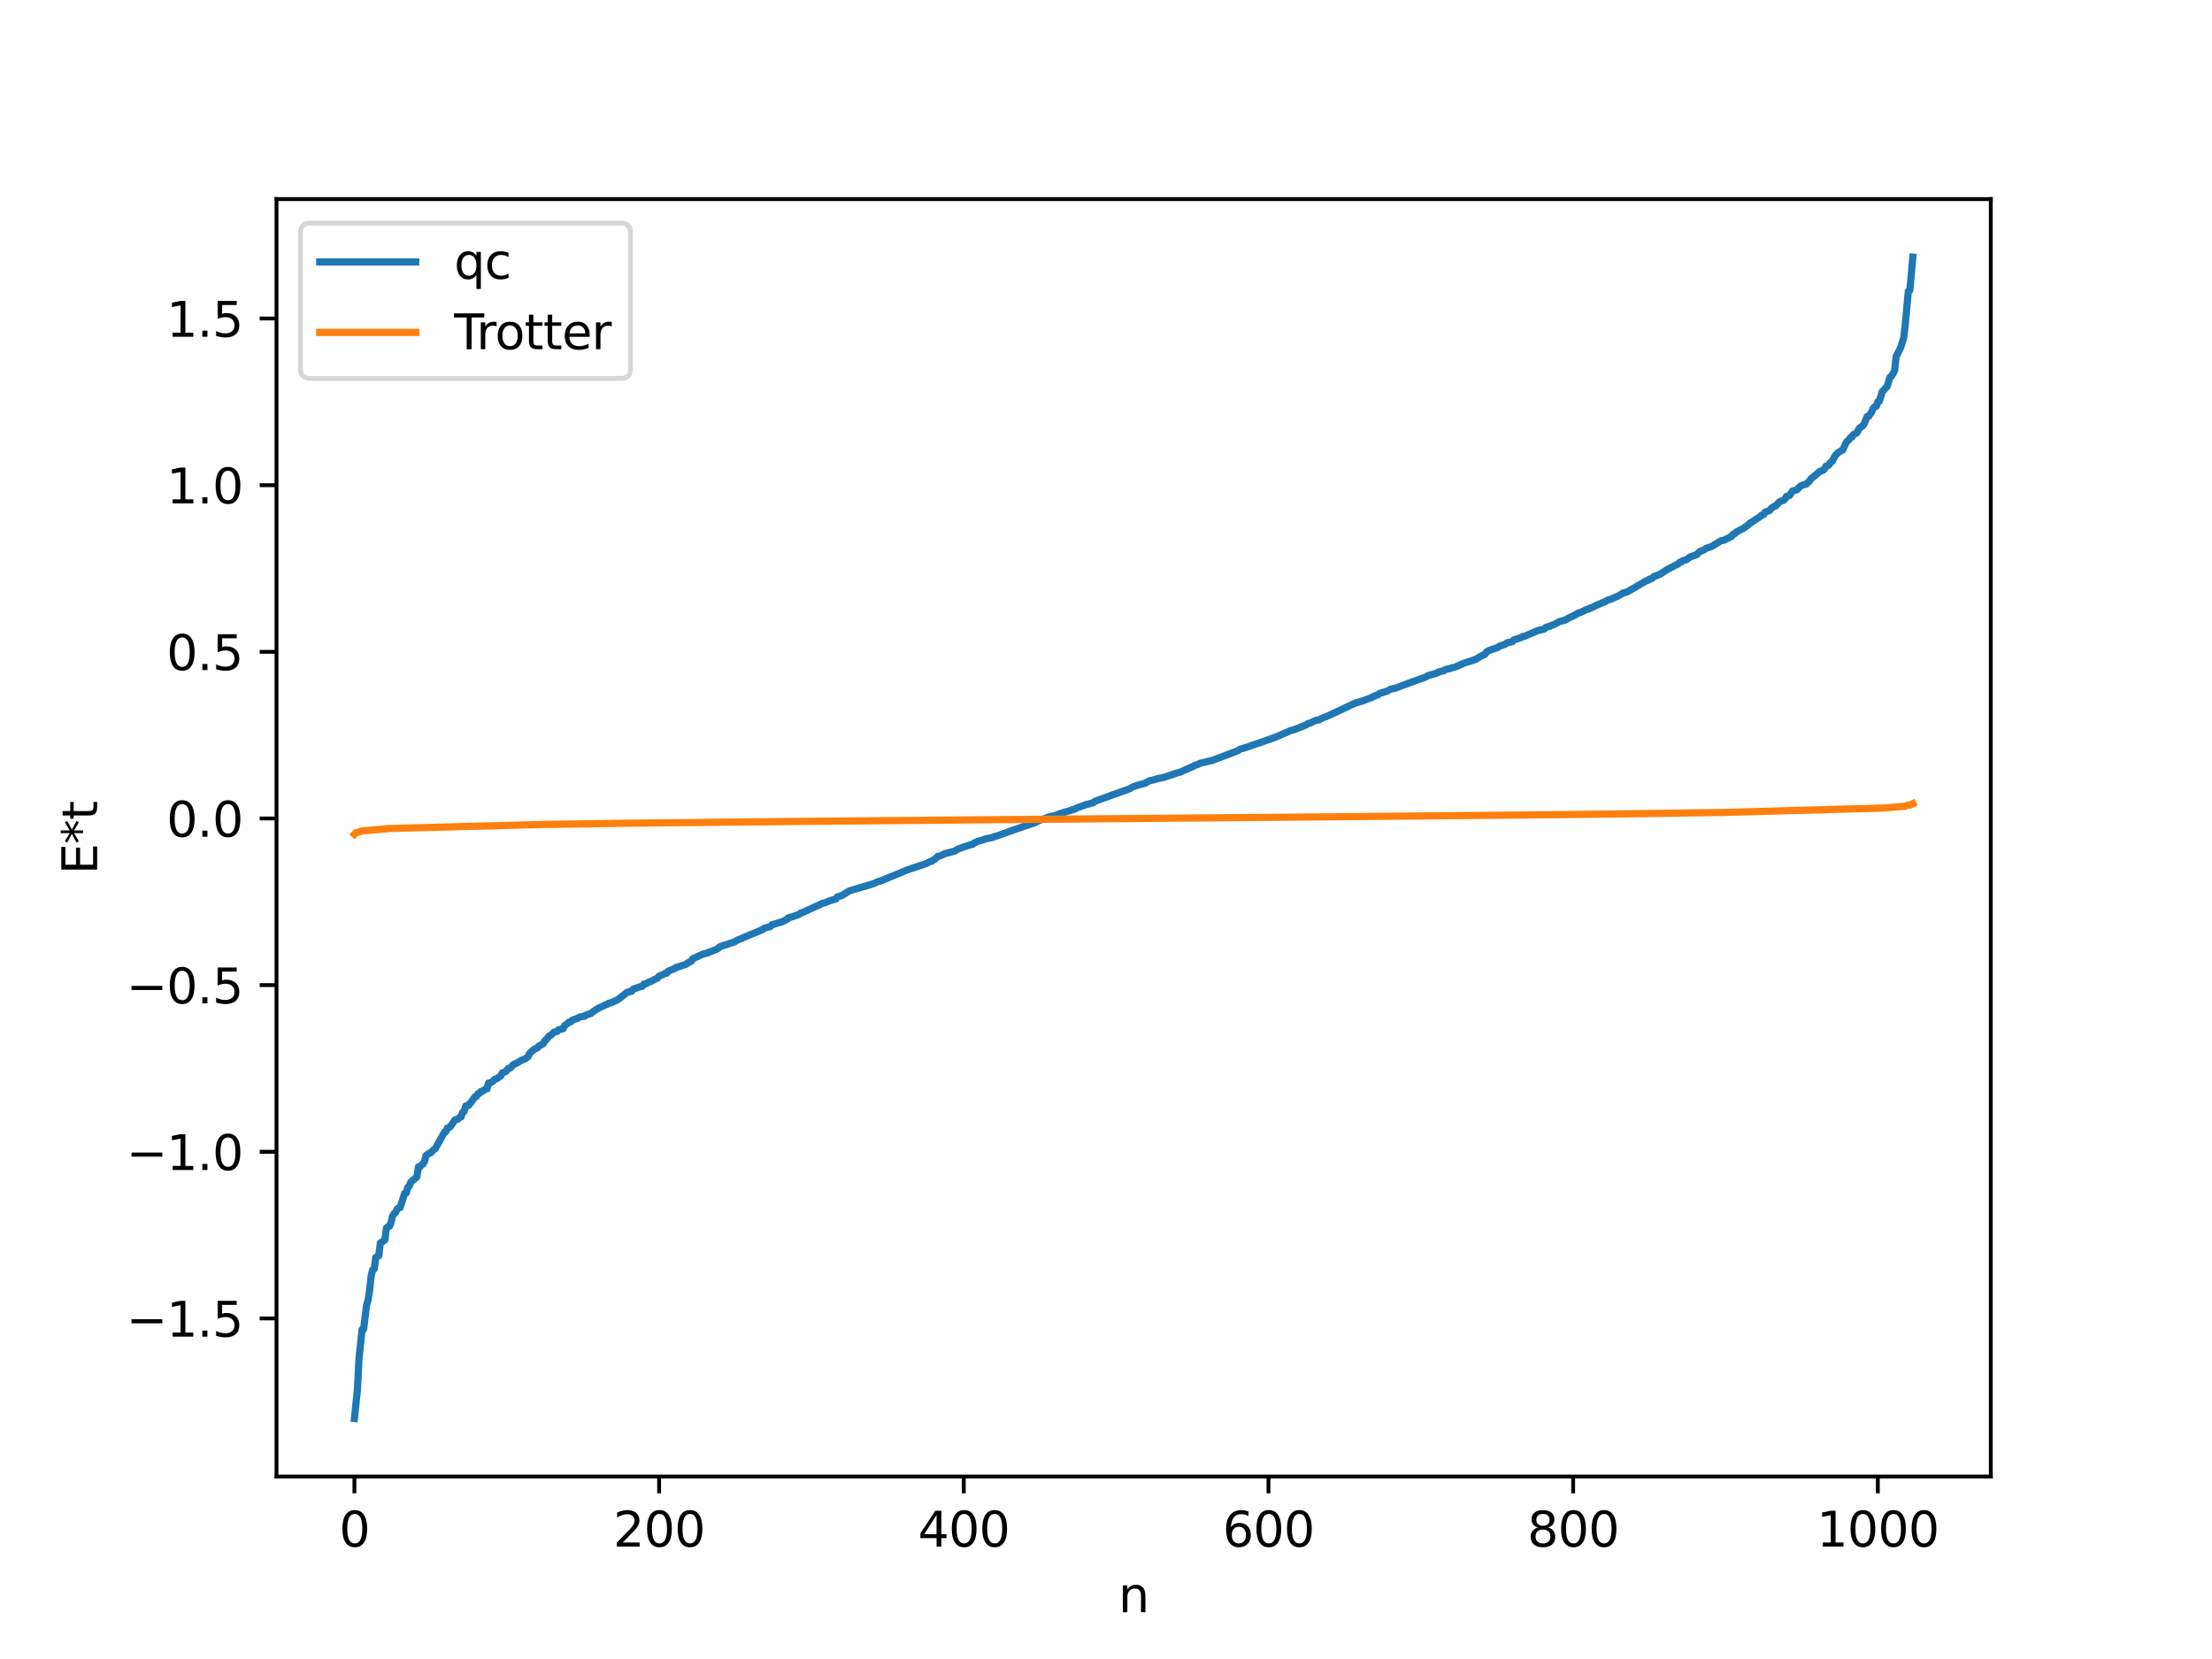 <?xml version="1.0" encoding="utf-8" standalone="no"?>
<!DOCTYPE svg PUBLIC "-//W3C//DTD SVG 1.1//EN"
  "http://www.w3.org/Graphics/SVG/1.1/DTD/svg11.dtd">
<svg xmlns:xlink="http://www.w3.org/1999/xlink" width="460.8pt" height="345.6pt" viewBox="0 0 460.8 345.6" xmlns="http://www.w3.org/2000/svg" version="1.1">
 <defs>
  <style type="text/css">*{stroke-linejoin: round; stroke-linecap: butt}</style>
 </defs>
 <g id="figure_1">
  <g id="patch_1">
   <path d="M 0 345.6 
L 460.8 345.6 
L 460.8 0 
L 0 0 
z
" style="fill: #ffffff"/>
  </g>
  <g id="axes_1">
   <g id="patch_2">
    <path d="M 57.6 307.584 
L 414.72 307.584 
L 414.72 41.472 
L 57.6 41.472 
z
" style="fill: #ffffff"/>
   </g>
   <g id="matplotlib.axis_1">
    <g id="xtick_1">
     <g id="line2d_1">
      <defs>
       <path id="m7480cea5d5" d="M 0 0 
L 0 3.5 
" style="stroke: #000000; stroke-width: 0.8"/>
      </defs>
      <g>
       <use xlink:href="#m7480cea5d5" x="73.833" y="307.584" style="stroke: #000000; stroke-width: 0.8"/>
      </g>
     </g>
     <g id="text_1">
      <!-- 0 -->
      <g transform="translate(70.651 322.182) scale(0.1 -0.1)">
       <defs>
        <path id="DejaVuSans-30" d="M 2034 4250 
Q 1547 4250 1301 3770 
Q 1056 3291 1056 2328 
Q 1056 1369 1301 889 
Q 1547 409 2034 409 
Q 2525 409 2770 889 
Q 3016 1369 3016 2328 
Q 3016 3291 2770 3770 
Q 2525 4250 2034 4250 
z
M 2034 4750 
Q 2819 4750 3233 4129 
Q 3647 3509 3647 2328 
Q 3647 1150 3233 529 
Q 2819 -91 2034 -91 
Q 1250 -91 836 529 
Q 422 1150 422 2328 
Q 422 3509 836 4129 
Q 1250 4750 2034 4750 
z
" transform="scale(0.016)"/>
       </defs>
       <use xlink:href="#DejaVuSans-30"/>
      </g>
     </g>
    </g>
    <g id="xtick_2">
     <g id="line2d_2">
      <g>
       <use xlink:href="#m7480cea5d5" x="137.304" y="307.584" style="stroke: #000000; stroke-width: 0.8"/>
      </g>
     </g>
     <g id="text_2">
      <!-- 200 -->
      <g transform="translate(127.76 322.182) scale(0.1 -0.1)">
       <defs>
        <path id="DejaVuSans-32" d="M 1228 531 
L 3431 531 
L 3431 0 
L 469 0 
L 469 531 
Q 828 903 1448 1529 
Q 2069 2156 2228 2338 
Q 2531 2678 2651 2914 
Q 2772 3150 2772 3378 
Q 2772 3750 2511 3984 
Q 2250 4219 1831 4219 
Q 1534 4219 1204 4116 
Q 875 4013 500 3803 
L 500 4441 
Q 881 4594 1212 4672 
Q 1544 4750 1819 4750 
Q 2544 4750 2975 4387 
Q 3406 4025 3406 3419 
Q 3406 3131 3298 2873 
Q 3191 2616 2906 2266 
Q 2828 2175 2409 1742 
Q 1991 1309 1228 531 
z
" transform="scale(0.016)"/>
       </defs>
       <use xlink:href="#DejaVuSans-32"/>
       <use xlink:href="#DejaVuSans-30" x="63.623"/>
       <use xlink:href="#DejaVuSans-30" x="127.246"/>
      </g>
     </g>
    </g>
    <g id="xtick_3">
     <g id="line2d_3">
      <g>
       <use xlink:href="#m7480cea5d5" x="200.775" y="307.584" style="stroke: #000000; stroke-width: 0.8"/>
      </g>
     </g>
     <g id="text_3">
      <!-- 400 -->
      <g transform="translate(191.231 322.182) scale(0.1 -0.1)">
       <defs>
        <path id="DejaVuSans-34" d="M 2419 4116 
L 825 1625 
L 2419 1625 
L 2419 4116 
z
M 2253 4666 
L 3047 4666 
L 3047 1625 
L 3713 1625 
L 3713 1100 
L 3047 1100 
L 3047 0 
L 2419 0 
L 2419 1100 
L 313 1100 
L 313 1709 
L 2253 4666 
z
" transform="scale(0.016)"/>
       </defs>
       <use xlink:href="#DejaVuSans-34"/>
       <use xlink:href="#DejaVuSans-30" x="63.623"/>
       <use xlink:href="#DejaVuSans-30" x="127.246"/>
      </g>
     </g>
    </g>
    <g id="xtick_4">
     <g id="line2d_4">
      <g>
       <use xlink:href="#m7480cea5d5" x="264.246" y="307.584" style="stroke: #000000; stroke-width: 0.8"/>
      </g>
     </g>
     <g id="text_4">
      <!-- 600 -->
      <g transform="translate(254.702 322.182) scale(0.1 -0.1)">
       <defs>
        <path id="DejaVuSans-36" d="M 2113 2584 
Q 1688 2584 1439 2293 
Q 1191 2003 1191 1497 
Q 1191 994 1439 701 
Q 1688 409 2113 409 
Q 2538 409 2786 701 
Q 3034 994 3034 1497 
Q 3034 2003 2786 2293 
Q 2538 2584 2113 2584 
z
M 3366 4563 
L 3366 3988 
Q 3128 4100 2886 4159 
Q 2644 4219 2406 4219 
Q 1781 4219 1451 3797 
Q 1122 3375 1075 2522 
Q 1259 2794 1537 2939 
Q 1816 3084 2150 3084 
Q 2853 3084 3261 2657 
Q 3669 2231 3669 1497 
Q 3669 778 3244 343 
Q 2819 -91 2113 -91 
Q 1303 -91 875 529 
Q 447 1150 447 2328 
Q 447 3434 972 4092 
Q 1497 4750 2381 4750 
Q 2619 4750 2861 4703 
Q 3103 4656 3366 4563 
z
" transform="scale(0.016)"/>
       </defs>
       <use xlink:href="#DejaVuSans-36"/>
       <use xlink:href="#DejaVuSans-30" x="63.623"/>
       <use xlink:href="#DejaVuSans-30" x="127.246"/>
      </g>
     </g>
    </g>
    <g id="xtick_5">
     <g id="line2d_5">
      <g>
       <use xlink:href="#m7480cea5d5" x="327.717" y="307.584" style="stroke: #000000; stroke-width: 0.8"/>
      </g>
     </g>
     <g id="text_5">
      <!-- 800 -->
      <g transform="translate(318.173 322.182) scale(0.1 -0.1)">
       <defs>
        <path id="DejaVuSans-38" d="M 2034 2216 
Q 1584 2216 1326 1975 
Q 1069 1734 1069 1313 
Q 1069 891 1326 650 
Q 1584 409 2034 409 
Q 2484 409 2743 651 
Q 3003 894 3003 1313 
Q 3003 1734 2745 1975 
Q 2488 2216 2034 2216 
z
M 1403 2484 
Q 997 2584 770 2862 
Q 544 3141 544 3541 
Q 544 4100 942 4425 
Q 1341 4750 2034 4750 
Q 2731 4750 3128 4425 
Q 3525 4100 3525 3541 
Q 3525 3141 3298 2862 
Q 3072 2584 2669 2484 
Q 3125 2378 3379 2068 
Q 3634 1759 3634 1313 
Q 3634 634 3220 271 
Q 2806 -91 2034 -91 
Q 1263 -91 848 271 
Q 434 634 434 1313 
Q 434 1759 690 2068 
Q 947 2378 1403 2484 
z
M 1172 3481 
Q 1172 3119 1398 2916 
Q 1625 2713 2034 2713 
Q 2441 2713 2670 2916 
Q 2900 3119 2900 3481 
Q 2900 3844 2670 4047 
Q 2441 4250 2034 4250 
Q 1625 4250 1398 4047 
Q 1172 3844 1172 3481 
z
" transform="scale(0.016)"/>
       </defs>
       <use xlink:href="#DejaVuSans-38"/>
       <use xlink:href="#DejaVuSans-30" x="63.623"/>
       <use xlink:href="#DejaVuSans-30" x="127.246"/>
      </g>
     </g>
    </g>
    <g id="xtick_6">
     <g id="line2d_6">
      <g>
       <use xlink:href="#m7480cea5d5" x="391.188" y="307.584" style="stroke: #000000; stroke-width: 0.8"/>
      </g>
     </g>
     <g id="text_6">
      <!-- 1000 -->
      <g transform="translate(378.463 322.182) scale(0.1 -0.1)">
       <defs>
        <path id="DejaVuSans-31" d="M 794 531 
L 1825 531 
L 1825 4091 
L 703 3866 
L 703 4441 
L 1819 4666 
L 2450 4666 
L 2450 531 
L 3481 531 
L 3481 0 
L 794 0 
L 794 531 
z
" transform="scale(0.016)"/>
       </defs>
       <use xlink:href="#DejaVuSans-31"/>
       <use xlink:href="#DejaVuSans-30" x="63.623"/>
       <use xlink:href="#DejaVuSans-30" x="127.246"/>
       <use xlink:href="#DejaVuSans-30" x="190.869"/>
      </g>
     </g>
    </g>
    <g id="text_7">
     <!-- n -->
     <g transform="translate(232.991 335.861) scale(0.1 -0.1)">
      <defs>
       <path id="DejaVuSans-6e" d="M 3513 2113 
L 3513 0 
L 2938 0 
L 2938 2094 
Q 2938 2591 2744 2837 
Q 2550 3084 2163 3084 
Q 1697 3084 1428 2787 
Q 1159 2491 1159 1978 
L 1159 0 
L 581 0 
L 581 3500 
L 1159 3500 
L 1159 2956 
Q 1366 3272 1645 3428 
Q 1925 3584 2291 3584 
Q 2894 3584 3203 3211 
Q 3513 2838 3513 2113 
z
" transform="scale(0.016)"/>
      </defs>
      <use xlink:href="#DejaVuSans-6e"/>
     </g>
    </g>
   </g>
   <g id="matplotlib.axis_2">
    <g id="ytick_1">
     <g id="line2d_7">
      <defs>
       <path id="m4b5f48a1e2" d="M 0 0 
L -3.5 0 
" style="stroke: #000000; stroke-width: 0.8"/>
      </defs>
      <g>
       <use xlink:href="#m4b5f48a1e2" x="57.6" y="274.652" style="stroke: #000000; stroke-width: 0.8"/>
      </g>
     </g>
     <g id="text_8">
      <!-- −1.5 -->
      <g transform="translate(26.317 278.451) scale(0.1 -0.1)">
       <defs>
        <path id="DejaVuSans-2212" d="M 678 2272 
L 4684 2272 
L 4684 1741 
L 678 1741 
L 678 2272 
z
" transform="scale(0.016)"/>
        <path id="DejaVuSans-2e" d="M 684 794 
L 1344 794 
L 1344 0 
L 684 0 
L 684 794 
z
" transform="scale(0.016)"/>
        <path id="DejaVuSans-35" d="M 691 4666 
L 3169 4666 
L 3169 4134 
L 1269 4134 
L 1269 2991 
Q 1406 3038 1543 3061 
Q 1681 3084 1819 3084 
Q 2600 3084 3056 2656 
Q 3513 2228 3513 1497 
Q 3513 744 3044 326 
Q 2575 -91 1722 -91 
Q 1428 -91 1123 -41 
Q 819 9 494 109 
L 494 744 
Q 775 591 1075 516 
Q 1375 441 1709 441 
Q 2250 441 2565 725 
Q 2881 1009 2881 1497 
Q 2881 1984 2565 2268 
Q 2250 2553 1709 2553 
Q 1456 2553 1204 2497 
Q 953 2441 691 2322 
L 691 4666 
z
" transform="scale(0.016)"/>
       </defs>
       <use xlink:href="#DejaVuSans-2212"/>
       <use xlink:href="#DejaVuSans-31" x="83.789"/>
       <use xlink:href="#DejaVuSans-2e" x="147.412"/>
       <use xlink:href="#DejaVuSans-35" x="179.199"/>
      </g>
     </g>
    </g>
    <g id="ytick_2">
     <g id="line2d_8">
      <g>
       <use xlink:href="#m4b5f48a1e2" x="57.6" y="239.935" style="stroke: #000000; stroke-width: 0.8"/>
      </g>
     </g>
     <g id="text_9">
      <!-- −1.0 -->
      <g transform="translate(26.317 243.735) scale(0.1 -0.1)">
       <use xlink:href="#DejaVuSans-2212"/>
       <use xlink:href="#DejaVuSans-31" x="83.789"/>
       <use xlink:href="#DejaVuSans-2e" x="147.412"/>
       <use xlink:href="#DejaVuSans-30" x="179.199"/>
      </g>
     </g>
    </g>
    <g id="ytick_3">
     <g id="line2d_9">
      <g>
       <use xlink:href="#m4b5f48a1e2" x="57.6" y="205.219" style="stroke: #000000; stroke-width: 0.8"/>
      </g>
     </g>
     <g id="text_10">
      <!-- −0.5 -->
      <g transform="translate(26.317 209.018) scale(0.1 -0.1)">
       <use xlink:href="#DejaVuSans-2212"/>
       <use xlink:href="#DejaVuSans-30" x="83.789"/>
       <use xlink:href="#DejaVuSans-2e" x="147.412"/>
       <use xlink:href="#DejaVuSans-35" x="179.199"/>
      </g>
     </g>
    </g>
    <g id="ytick_4">
     <g id="line2d_10">
      <g>
       <use xlink:href="#m4b5f48a1e2" x="57.6" y="170.503" style="stroke: #000000; stroke-width: 0.8"/>
      </g>
     </g>
     <g id="text_11">
      <!-- 0.0 -->
      <g transform="translate(34.697 174.302) scale(0.1 -0.1)">
       <use xlink:href="#DejaVuSans-30"/>
       <use xlink:href="#DejaVuSans-2e" x="63.623"/>
       <use xlink:href="#DejaVuSans-30" x="95.41"/>
      </g>
     </g>
    </g>
    <g id="ytick_5">
     <g id="line2d_11">
      <g>
       <use xlink:href="#m4b5f48a1e2" x="57.6" y="135.786" style="stroke: #000000; stroke-width: 0.8"/>
      </g>
     </g>
     <g id="text_12">
      <!-- 0.5 -->
      <g transform="translate(34.697 139.586) scale(0.1 -0.1)">
       <use xlink:href="#DejaVuSans-30"/>
       <use xlink:href="#DejaVuSans-2e" x="63.623"/>
       <use xlink:href="#DejaVuSans-35" x="95.41"/>
      </g>
     </g>
    </g>
    <g id="ytick_6">
     <g id="line2d_12">
      <g>
       <use xlink:href="#m4b5f48a1e2" x="57.6" y="101.07" style="stroke: #000000; stroke-width: 0.8"/>
      </g>
     </g>
     <g id="text_13">
      <!-- 1.0 -->
      <g transform="translate(34.697 104.869) scale(0.1 -0.1)">
       <use xlink:href="#DejaVuSans-31"/>
       <use xlink:href="#DejaVuSans-2e" x="63.623"/>
       <use xlink:href="#DejaVuSans-30" x="95.41"/>
      </g>
     </g>
    </g>
    <g id="ytick_7">
     <g id="line2d_13">
      <g>
       <use xlink:href="#m4b5f48a1e2" x="57.6" y="66.354" style="stroke: #000000; stroke-width: 0.8"/>
      </g>
     </g>
     <g id="text_14">
      <!-- 1.5 -->
      <g transform="translate(34.697 70.153) scale(0.1 -0.1)">
       <use xlink:href="#DejaVuSans-31"/>
       <use xlink:href="#DejaVuSans-2e" x="63.623"/>
       <use xlink:href="#DejaVuSans-35" x="95.41"/>
      </g>
     </g>
    </g>
    <g id="text_15">
     <!-- E*t -->
     <g transform="translate(20.238 182.148) rotate(-90) scale(0.1 -0.1)">
      <defs>
       <path id="DejaVuSans-45" d="M 628 4666 
L 3578 4666 
L 3578 4134 
L 1259 4134 
L 1259 2753 
L 3481 2753 
L 3481 2222 
L 1259 2222 
L 1259 531 
L 3634 531 
L 3634 0 
L 628 0 
L 628 4666 
z
" transform="scale(0.016)"/>
       <path id="DejaVuSans-2a" d="M 3009 3897 
L 1888 3291 
L 3009 2681 
L 2828 2375 
L 1778 3009 
L 1778 1831 
L 1422 1831 
L 1422 3009 
L 372 2375 
L 191 2681 
L 1313 3291 
L 191 3897 
L 372 4206 
L 1422 3572 
L 1422 4750 
L 1778 4750 
L 1778 3572 
L 2828 4206 
L 3009 3897 
z
" transform="scale(0.016)"/>
       <path id="DejaVuSans-74" d="M 1172 4494 
L 1172 3500 
L 2356 3500 
L 2356 3053 
L 1172 3053 
L 1172 1153 
Q 1172 725 1289 603 
Q 1406 481 1766 481 
L 2356 481 
L 2356 0 
L 1766 0 
Q 1100 0 847 248 
Q 594 497 594 1153 
L 594 3053 
L 172 3053 
L 172 3500 
L 594 3500 
L 594 4494 
L 1172 4494 
z
" transform="scale(0.016)"/>
      </defs>
      <use xlink:href="#DejaVuSans-45"/>
      <use xlink:href="#DejaVuSans-2a" x="63.184"/>
      <use xlink:href="#DejaVuSans-74" x="113.184"/>
     </g>
    </g>
   </g>
   <g id="line2d_14">
    <path d="M 73.833 295.488 
L 74.467 289.382 
L 74.785 283.045 
L 75.42 276.966 
L 75.737 276.938 
L 76.372 271.876 
L 76.689 270.733 
L 77.006 268.745 
L 77.324 265.761 
L 77.641 264.523 
L 77.958 264.337 
L 78.276 261.941 
L 78.91 261.602 
L 79.228 258.956 
L 80.18 258.29 
L 80.497 255.826 
L 80.815 255.57 
L 81.132 255.46 
L 81.449 254.681 
L 81.767 253.35 
L 82.084 252.844 
L 82.401 252.614 
L 82.719 251.896 
L 83.036 251.648 
L 83.353 251.553 
L 84.305 248.569 
L 84.623 248.524 
L 84.94 247.345 
L 85.258 247.088 
L 85.575 246.256 
L 86.844 245.185 
L 87.162 243.087 
L 87.479 243.081 
L 87.796 242.666 
L 88.114 242.494 
L 88.431 241.94 
L 88.748 240.742 
L 89.383 240.244 
L 89.7 240.168 
L 90.335 239.514 
L 90.653 239.31 
L 92.557 235.905 
L 92.874 235.769 
L 93.191 234.988 
L 93.509 234.919 
L 93.826 234.684 
L 94.778 233.295 
L 95.413 233.121 
L 95.73 232.784 
L 96.048 232.67 
L 96.365 231.713 
L 96.682 231.545 
L 97 230.435 
L 97.317 230.272 
L 97.634 230.248 
L 98.586 228.998 
L 98.904 228.531 
L 99.221 228.414 
L 99.539 227.859 
L 99.856 227.773 
L 100.173 227.371 
L 100.491 227.344 
L 101.125 226.862 
L 101.443 226.842 
L 101.76 225.623 
L 102.077 225.593 
L 102.712 225.248 
L 103.029 224.845 
L 103.347 224.775 
L 104.299 224.151 
L 104.616 223.526 
L 105.251 223.282 
L 105.568 222.999 
L 105.886 222.564 
L 106.203 222.525 
L 106.52 222.266 
L 106.838 221.849 
L 107.79 221.369 
L 108.742 220.822 
L 109.377 220.588 
L 110.011 220.12 
L 110.329 219.418 
L 111.281 218.592 
L 111.915 218.303 
L 112.233 217.92 
L 113.185 217.398 
L 113.502 216.8 
L 113.82 216.539 
L 114.454 215.772 
L 114.772 215.647 
L 115.406 215.01 
L 116.041 214.874 
L 116.358 214.533 
L 117.31 214.299 
L 117.628 213.646 
L 118.262 213.187 
L 118.58 212.917 
L 118.897 212.861 
L 119.215 212.523 
L 120.484 212.06 
L 120.801 211.844 
L 121.753 211.704 
L 122.071 211.451 
L 123.023 211.148 
L 124.292 210.227 
L 124.927 209.912 
L 126.196 209.304 
L 126.514 209.211 
L 126.831 208.986 
L 127.148 208.947 
L 127.783 208.675 
L 128.735 208.23 
L 130.639 206.722 
L 131.274 206.534 
L 131.591 206.495 
L 131.909 206.057 
L 133.178 205.596 
L 133.813 205.471 
L 134.13 205.01 
L 134.448 204.983 
L 135.082 204.64 
L 135.717 204.402 
L 136.352 204.041 
L 136.986 203.735 
L 137.304 203.338 
L 137.939 203.095 
L 138.573 202.761 
L 138.891 202.721 
L 139.208 202.319 
L 140.16 201.918 
L 140.477 201.815 
L 140.795 201.578 
L 142.699 200.943 
L 143.016 200.827 
L 143.334 200.522 
L 143.968 200.265 
L 144.286 199.739 
L 146.507 198.732 
L 147.142 198.591 
L 149.363 197.727 
L 149.998 197.215 
L 153.172 196.154 
L 153.489 195.897 
L 154.124 195.636 
L 158.884 193.638 
L 159.201 193.371 
L 160.471 193.033 
L 160.788 192.671 
L 163.01 191.992 
L 163.962 191.505 
L 164.279 191.179 
L 165.231 190.92 
L 166.5 190.467 
L 166.818 190.173 
L 167.135 190.12 
L 167.77 189.825 
L 170.943 188.382 
L 171.261 188.19 
L 171.896 188.054 
L 172.848 187.647 
L 174.117 187.27 
L 174.434 186.842 
L 175.386 186.541 
L 176.973 185.567 
L 182.051 184.06 
L 183.003 183.593 
L 183.32 183.572 
L 183.955 183.315 
L 189.033 181.208 
L 192.841 179.93 
L 193.793 179.462 
L 194.11 179.414 
L 194.428 179.125 
L 194.745 178.993 
L 195.38 178.379 
L 195.697 178.357 
L 196.967 177.782 
L 197.601 177.622 
L 198.871 177.306 
L 199.505 176.906 
L 201.092 176.309 
L 202.679 175.853 
L 202.996 175.571 
L 203.314 175.49 
L 203.631 175.266 
L 204.266 175.104 
L 205.535 174.704 
L 206.487 174.528 
L 209.026 173.672 
L 210.296 173.192 
L 215.056 171.553 
L 215.373 171.48 
L 216.325 170.977 
L 218.547 170.186 
L 220.134 169.782 
L 220.768 169.505 
L 222.038 169.124 
L 222.99 168.876 
L 223.307 168.674 
L 223.624 168.654 
L 224.577 168.193 
L 225.846 167.792 
L 226.163 167.622 
L 226.798 167.5 
L 227.75 167.202 
L 228.067 166.943 
L 228.702 166.696 
L 235.367 164.304 
L 236.001 163.923 
L 237.271 163.502 
L 238.54 163.175 
L 239.492 162.636 
L 240.444 162.437 
L 241.396 162.143 
L 242.348 161.974 
L 245.205 161.024 
L 245.839 160.853 
L 246.791 160.426 
L 248.061 159.876 
L 248.696 159.584 
L 249.013 159.377 
L 249.33 159.344 
L 249.965 159.015 
L 252.504 158.412 
L 257.899 156.373 
L 258.216 156.105 
L 259.803 155.632 
L 265.198 153.754 
L 265.833 153.511 
L 268.054 152.55 
L 268.689 152.261 
L 269.641 151.987 
L 271.545 151.236 
L 272.18 150.96 
L 272.497 150.727 
L 273.132 150.551 
L 273.767 150.209 
L 274.401 150.002 
L 274.719 150 
L 275.353 149.642 
L 276.94 149 
L 282.335 146.452 
L 283.922 145.994 
L 284.874 145.625 
L 285.509 145.409 
L 286.461 144.937 
L 287.096 144.717 
L 287.413 144.451 
L 289 143.969 
L 289.634 143.591 
L 290.586 143.394 
L 292.491 142.668 
L 296.934 141.062 
L 297.568 140.708 
L 299.155 140.282 
L 299.79 139.957 
L 300.742 139.737 
L 301.059 139.484 
L 301.694 139.339 
L 302.011 139.301 
L 302.646 139.063 
L 302.963 139.031 
L 304.867 138.198 
L 307.406 137.357 
L 308.676 136.594 
L 309.31 136.332 
L 309.628 135.854 
L 310.262 135.477 
L 311.849 134.948 
L 312.484 134.563 
L 313.436 134.248 
L 314.071 133.866 
L 315.023 133.681 
L 315.34 133.32 
L 316.927 132.799 
L 317.244 132.58 
L 317.562 132.562 
L 320.418 131.334 
L 321.687 131.044 
L 322.005 130.701 
L 322.957 130.426 
L 323.274 130.241 
L 323.591 130.191 
L 324.861 129.478 
L 325.813 129.26 
L 327.082 128.598 
L 328.352 127.99 
L 328.669 127.731 
L 329.304 127.561 
L 330.573 126.952 
L 330.891 126.909 
L 331.208 126.68 
L 331.525 126.628 
L 332.477 126.124 
L 334.381 125.33 
L 335.016 124.952 
L 335.334 124.936 
L 336.603 124.345 
L 336.92 124.249 
L 338.19 123.509 
L 338.824 123.366 
L 339.777 122.853 
L 342.95 120.986 
L 343.267 120.917 
L 343.585 120.65 
L 343.902 120.593 
L 344.22 120.417 
L 344.537 120.098 
L 345.172 119.888 
L 345.806 119.615 
L 346.758 119.011 
L 347.393 118.604 
L 349.615 117.462 
L 349.932 117.128 
L 350.249 117.068 
L 350.567 116.785 
L 351.201 116.647 
L 352.153 115.994 
L 353.423 115.552 
L 354.058 114.917 
L 355.01 114.524 
L 355.327 114.28 
L 356.596 113.823 
L 358.5 112.655 
L 359.135 112.535 
L 359.77 112.201 
L 360.722 111.733 
L 361.039 111.272 
L 361.357 111.195 
L 361.674 110.858 
L 363.261 110.015 
L 364.213 109.345 
L 364.53 108.957 
L 364.848 108.83 
L 365.8 108.174 
L 366.434 107.775 
L 367.069 107.273 
L 367.386 107.201 
L 367.704 106.71 
L 368.656 106.33 
L 368.973 105.916 
L 369.608 105.463 
L 369.925 105.405 
L 370.56 104.647 
L 371.195 104.31 
L 371.512 104.245 
L 371.829 103.989 
L 372.147 103.415 
L 372.781 103.227 
L 373.416 102.292 
L 374.368 102.011 
L 375.003 101.308 
L 375.638 101.011 
L 376.272 100.846 
L 376.907 100.254 
L 377.224 99.779 
L 378.811 98.458 
L 379.129 98.19 
L 379.763 97.986 
L 380.081 97.698 
L 380.398 97.1 
L 380.715 97.056 
L 381.033 96.8 
L 381.35 96.278 
L 381.667 96.142 
L 382.302 94.898 
L 382.937 94.275 
L 383.889 93.71 
L 384.524 92.315 
L 384.841 91.859 
L 385.158 91.657 
L 385.476 91.143 
L 385.793 91.041 
L 386.11 90.513 
L 386.745 90.242 
L 387.38 89.169 
L 388.015 88.736 
L 388.332 88.299 
L 388.967 86.767 
L 389.284 86.712 
L 389.919 85.774 
L 390.236 85.049 
L 390.553 84.736 
L 390.871 84.617 
L 391.188 83.674 
L 391.505 83.604 
L 392.14 81.5 
L 392.458 81.256 
L 392.775 80.816 
L 393.092 80.579 
L 393.727 78.559 
L 394.044 78.351 
L 394.679 77.237 
L 394.996 74.29 
L 395.948 72.388 
L 396.583 70.291 
L 396.9 67.589 
L 397.535 60.69 
L 397.853 60.471 
L 398.487 53.568 
L 398.487 53.568 
" clip-path="url(#pcf50eae045)" style="fill: none; stroke: #1f77b4; stroke-width: 1.5; stroke-linecap: square"/>
   </g>
   <g id="line2d_15">
    <path d="M 73.833 173.801 
L 74.15 173.454 
L 74.785 173.321 
L 75.42 173.106 
L 81.132 172.596 
L 113.185 171.746 
L 129.37 171.515 
L 133.813 171.455 
L 149.998 171.286 
L 166.818 171.112 
L 192.841 170.882 
L 202.996 170.79 
L 225.211 170.608 
L 236.953 170.508 
L 282.335 170.11 
L 285.826 170.076 
L 298.838 169.954 
L 309.628 169.852 
L 325.178 169.696 
L 336.286 169.569 
L 358.818 169.253 
L 392.14 168.341 
L 396.9 167.956 
L 397.218 167.774 
L 397.853 167.707 
L 398.487 167.426 
L 398.487 167.426 
" clip-path="url(#pcf50eae045)" style="fill: none; stroke: #ff7f0e; stroke-width: 1.5; stroke-linecap: square"/>
   </g>
   <g id="patch_3">
    <path d="M 57.6 307.584 
L 57.6 41.472 
" style="fill: none; stroke: #000000; stroke-width: 0.8; stroke-linejoin: miter; stroke-linecap: square"/>
   </g>
   <g id="patch_4">
    <path d="M 414.72 307.584 
L 414.72 41.472 
" style="fill: none; stroke: #000000; stroke-width: 0.8; stroke-linejoin: miter; stroke-linecap: square"/>
   </g>
   <g id="patch_5">
    <path d="M 57.6 307.584 
L 414.72 307.584 
" style="fill: none; stroke: #000000; stroke-width: 0.8; stroke-linejoin: miter; stroke-linecap: square"/>
   </g>
   <g id="patch_6">
    <path d="M 57.6 41.472 
L 414.72 41.472 
" style="fill: none; stroke: #000000; stroke-width: 0.8; stroke-linejoin: miter; stroke-linecap: square"/>
   </g>
   <g id="legend_1">
    <g id="patch_7">
     <path d="M 64.6 78.828 
L 129.342 78.828 
Q 131.342 78.828 131.342 76.828 
L 131.342 48.472 
Q 131.342 46.472 129.342 46.472 
L 64.6 46.472 
Q 62.6 46.472 62.6 48.472 
L 62.6 76.828 
Q 62.6 78.828 64.6 78.828 
z
" style="fill: #ffffff; opacity: 0.8; stroke: #cccccc; stroke-linejoin: miter"/>
    </g>
    <g id="line2d_16">
     <path d="M 66.6 54.57 
L 76.6 54.57 
L 86.6 54.57 
" style="fill: none; stroke: #1f77b4; stroke-width: 1.5; stroke-linecap: square"/>
    </g>
    <g id="text_16">
     <!-- qc -->
     <g transform="translate(94.6 58.07) scale(0.1 -0.1)">
      <defs>
       <path id="DejaVuSans-71" d="M 947 1747 
Q 947 1113 1208 752 
Q 1469 391 1925 391 
Q 2381 391 2643 752 
Q 2906 1113 2906 1747 
Q 2906 2381 2643 2742 
Q 2381 3103 1925 3103 
Q 1469 3103 1208 2742 
Q 947 2381 947 1747 
z
M 2906 525 
Q 2725 213 2448 61 
Q 2172 -91 1784 -91 
Q 1150 -91 751 415 
Q 353 922 353 1747 
Q 353 2572 751 3078 
Q 1150 3584 1784 3584 
Q 2172 3584 2448 3432 
Q 2725 3281 2906 2969 
L 2906 3500 
L 3481 3500 
L 3481 -1331 
L 2906 -1331 
L 2906 525 
z
" transform="scale(0.016)"/>
       <path id="DejaVuSans-63" d="M 3122 3366 
L 3122 2828 
Q 2878 2963 2633 3030 
Q 2388 3097 2138 3097 
Q 1578 3097 1268 2742 
Q 959 2388 959 1747 
Q 959 1106 1268 751 
Q 1578 397 2138 397 
Q 2388 397 2633 464 
Q 2878 531 3122 666 
L 3122 134 
Q 2881 22 2623 -34 
Q 2366 -91 2075 -91 
Q 1284 -91 818 406 
Q 353 903 353 1747 
Q 353 2603 823 3093 
Q 1294 3584 2113 3584 
Q 2378 3584 2631 3529 
Q 2884 3475 3122 3366 
z
" transform="scale(0.016)"/>
      </defs>
      <use xlink:href="#DejaVuSans-71"/>
      <use xlink:href="#DejaVuSans-63" x="63.477"/>
     </g>
    </g>
    <g id="line2d_17">
     <path d="M 66.6 69.249 
L 76.6 69.249 
L 86.6 69.249 
" style="fill: none; stroke: #ff7f0e; stroke-width: 1.5; stroke-linecap: square"/>
    </g>
    <g id="text_17">
     <!-- Trotter -->
     <g transform="translate(94.6 72.749) scale(0.1 -0.1)">
      <defs>
       <path id="DejaVuSans-54" d="M -19 4666 
L 3928 4666 
L 3928 4134 
L 2272 4134 
L 2272 0 
L 1638 0 
L 1638 4134 
L -19 4134 
L -19 4666 
z
" transform="scale(0.016)"/>
       <path id="DejaVuSans-72" d="M 2631 2963 
Q 2534 3019 2420 3045 
Q 2306 3072 2169 3072 
Q 1681 3072 1420 2755 
Q 1159 2438 1159 1844 
L 1159 0 
L 581 0 
L 581 3500 
L 1159 3500 
L 1159 2956 
Q 1341 3275 1631 3429 
Q 1922 3584 2338 3584 
Q 2397 3584 2469 3576 
Q 2541 3569 2628 3553 
L 2631 2963 
z
" transform="scale(0.016)"/>
       <path id="DejaVuSans-6f" d="M 1959 3097 
Q 1497 3097 1228 2736 
Q 959 2375 959 1747 
Q 959 1119 1226 758 
Q 1494 397 1959 397 
Q 2419 397 2687 759 
Q 2956 1122 2956 1747 
Q 2956 2369 2687 2733 
Q 2419 3097 1959 3097 
z
M 1959 3584 
Q 2709 3584 3137 3096 
Q 3566 2609 3566 1747 
Q 3566 888 3137 398 
Q 2709 -91 1959 -91 
Q 1206 -91 779 398 
Q 353 888 353 1747 
Q 353 2609 779 3096 
Q 1206 3584 1959 3584 
z
" transform="scale(0.016)"/>
       <path id="DejaVuSans-65" d="M 3597 1894 
L 3597 1613 
L 953 1613 
Q 991 1019 1311 708 
Q 1631 397 2203 397 
Q 2534 397 2845 478 
Q 3156 559 3463 722 
L 3463 178 
Q 3153 47 2828 -22 
Q 2503 -91 2169 -91 
Q 1331 -91 842 396 
Q 353 884 353 1716 
Q 353 2575 817 3079 
Q 1281 3584 2069 3584 
Q 2775 3584 3186 3129 
Q 3597 2675 3597 1894 
z
M 3022 2063 
Q 3016 2534 2758 2815 
Q 2500 3097 2075 3097 
Q 1594 3097 1305 2825 
Q 1016 2553 972 2059 
L 3022 2063 
z
" transform="scale(0.016)"/>
      </defs>
      <use xlink:href="#DejaVuSans-54"/>
      <use xlink:href="#DejaVuSans-72" x="46.334"/>
      <use xlink:href="#DejaVuSans-6f" x="85.197"/>
      <use xlink:href="#DejaVuSans-74" x="146.379"/>
      <use xlink:href="#DejaVuSans-74" x="185.588"/>
      <use xlink:href="#DejaVuSans-65" x="224.797"/>
      <use xlink:href="#DejaVuSans-72" x="286.32"/>
     </g>
    </g>
   </g>
  </g>
 </g>
 <defs>
  <clipPath id="pcf50eae045">
   <rect x="57.6" y="41.472" width="357.12" height="266.112"/>
  </clipPath>
 </defs>
</svg>

